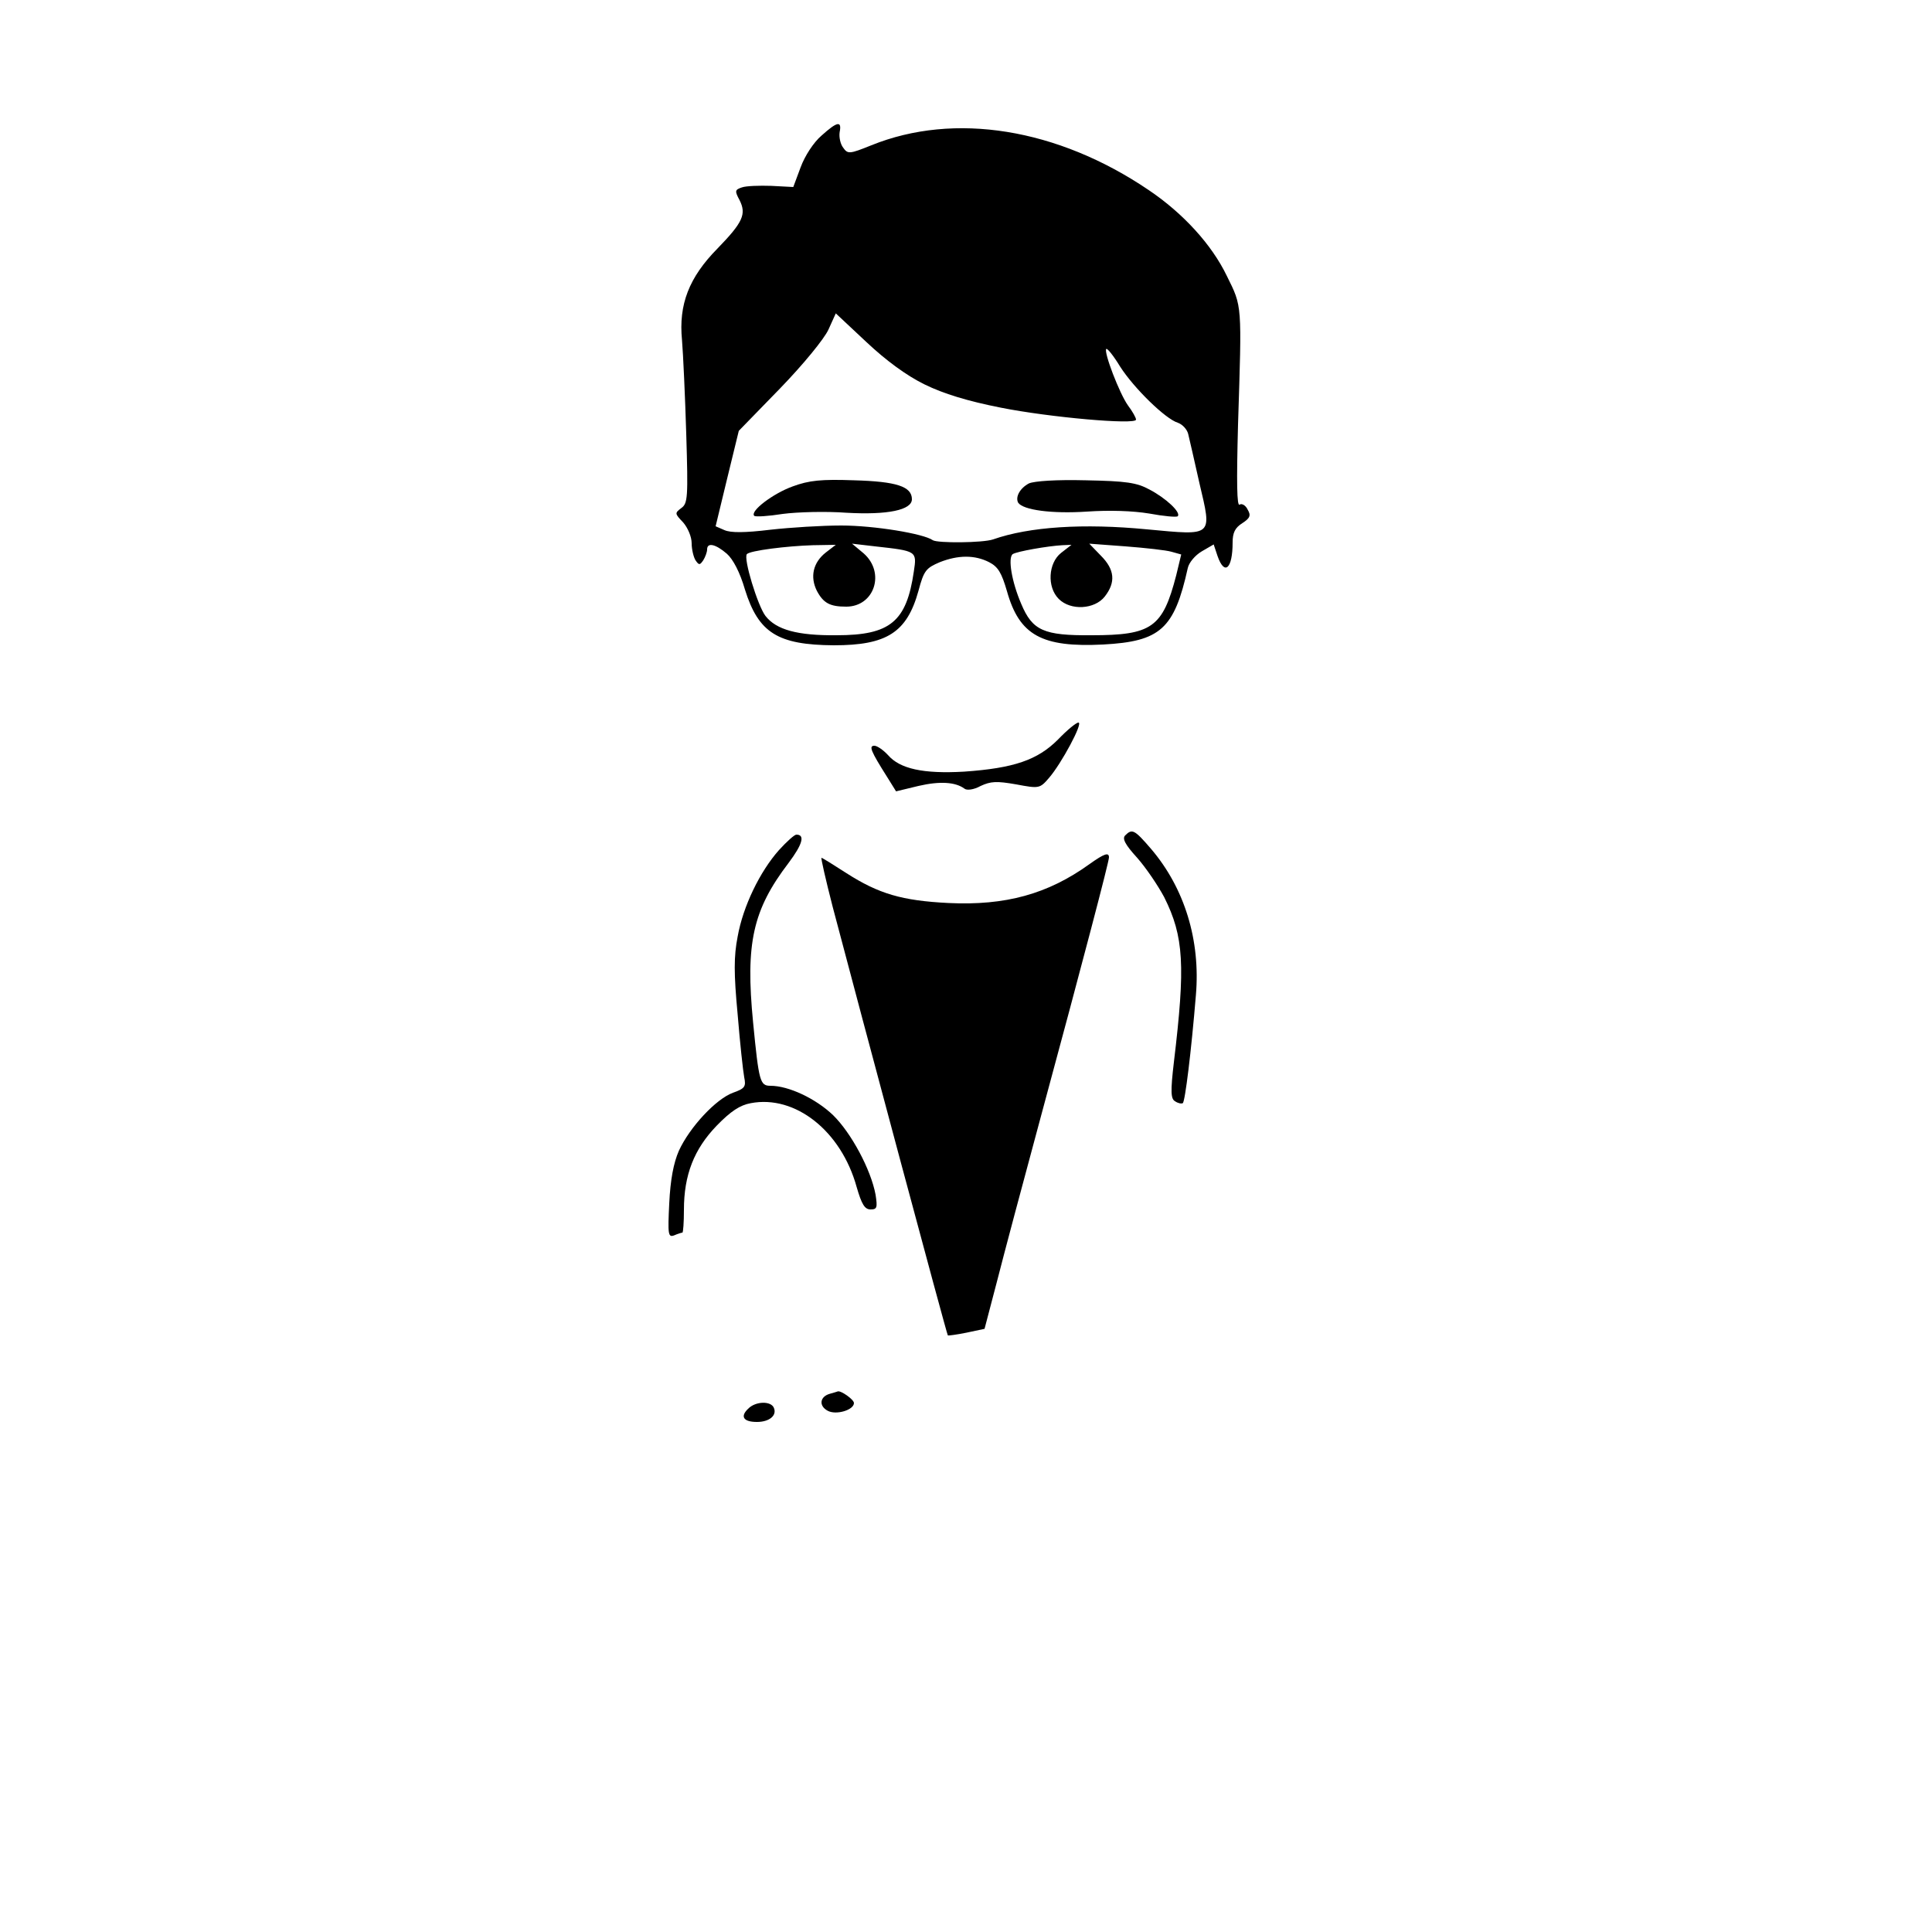 <?xml version="1.0" standalone="no"?>
<!DOCTYPE svg PUBLIC "-//W3C//DTD SVG 20010904//EN"
 "http://www.w3.org/TR/2001/REC-SVG-20010904/DTD/svg10.dtd">
<svg version="1.0" xmlns="http://www.w3.org/2000/svg"
 width="500pt" height="500pt" viewBox="0 0 500 500"
 preserveAspectRatio="xMidYMid meet">

<g transform="translate(0,500) scale(0.1,-0.1)"
fill="#000000" stroke="none">
<path d="M2126 4649 c-20 -17 -43 -52 -54 -82 l-19 -51 -57 3 c-30 1 -65 0
-76 -4 -18 -6 -19 -9 -6 -33 18 -36 9 -57 -57 -125 -74 -75 -101 -145 -92
-237 3 -36 8 -145 11 -243 5 -165 4 -180 -13 -192 -17 -13 -17 -14 5 -37 12
-14 22 -37 22 -54 0 -16 5 -36 10 -44 9 -13 11 -13 20 0 5 8 10 21 10 28 0 19
22 14 51 -11 16 -14 34 -48 47 -93 35 -112 85 -143 230 -144 137 0 189 33 219
141 14 53 20 59 55 74 48 19 91 19 128 0 23 -12 32 -27 46 -75 32 -114 90
-146 249 -138 148 8 184 40 219 198 3 14 19 33 36 43 l31 18 10 -30 c18 -52
39 -33 39 35 0 25 6 38 25 50 20 13 23 20 14 35 -5 11 -15 17 -21 13 -7 -5 -8
57 -4 207 10 315 11 304 -29 385 -39 81 -113 162 -202 222 -236 160 -503 203
-718 116 -57 -23 -61 -23 -73 -6 -7 9 -11 27 -9 40 6 30 -6 28 -47 -9z m267
-644 c49 -24 111 -43 197 -60 125 -25 350 -45 350 -31 0 5 -9 21 -21 37 -22
31 -63 138 -56 146 3 2 19 -18 36 -46 36 -56 117 -135 149 -145 12 -4 24 -17
27 -29 3 -12 16 -69 29 -127 33 -140 37 -136 -135 -120 -165 16 -305 7 -399
-26 -26 -9 -144 -10 -156 -2 -24 17 -152 38 -237 38 -49 0 -131 -5 -184 -11
-66 -8 -102 -8 -118 -1 l-23 10 30 124 30 123 107 110 c60 62 114 128 125 152
l19 42 79 -74 c51 -48 104 -87 151 -110z m-256 -435 c-33 -26 -41 -63 -23 -99
17 -32 34 -41 76 -41 73 0 102 88 45 138 l-30 25 60 -7 c108 -12 108 -12 100
-65 -19 -130 -61 -165 -200 -165 -101 -1 -156 14 -184 50 -20 26 -58 150 -48
160 8 9 103 21 171 23 l59 1 -26 -20z m609 -1 c-33 -26 -37 -88 -6 -119 31
-31 93 -27 119 6 29 37 26 70 -10 106 l-30 31 94 -7 c52 -4 106 -10 119 -14
l25 -7 -13 -54 c-35 -135 -63 -155 -219 -155 -124 -1 -153 12 -182 81 -25 58
-35 120 -22 129 11 7 91 21 128 23 l24 1 -27 -21z"/>
<path d="M2051 3741 c-50 -18 -111 -64 -99 -76 3 -3 36 -1 74 5 38 5 112 7
165 3 106 -6 169 7 169 35 0 33 -40 46 -150 49 -84 3 -116 0 -159 -16z"/>
<path d="M2663 3749 c-23 -12 -36 -35 -28 -50 13 -19 87 -29 178 -23 58 4 119
2 161 -5 38 -7 71 -10 74 -7 9 10 -31 47 -73 69 -33 18 -60 22 -165 24 -77 2
-133 -2 -147 -8z"/>
<path d="M2738 3086 c-53 -53 -114 -74 -243 -83 -105 -6 -166 7 -197 43 -12
13 -28 24 -35 24 -15 0 -10 -13 33 -81 l23 -37 58 14 c56 13 96 10 119 -7 6
-5 24 -3 42 7 26 12 41 13 92 4 59 -11 61 -11 85 17 32 37 89 143 76 143 -6 0
-30 -20 -53 -44z"/>
<path d="M2912 2838 c-8 -8 -1 -23 31 -58 23 -26 54 -72 70 -102 51 -102 55
-177 25 -427 -9 -76 -8 -95 3 -101 7 -5 16 -7 20 -5 6 4 22 134 34 280 12 141
-29 276 -116 378 -43 50 -49 53 -67 35z"/>
<path d="M2016 2800 c-49 -55 -93 -145 -107 -224 -10 -51 -10 -95 0 -201 6
-74 14 -147 17 -163 5 -24 2 -29 -29 -40 -44 -16 -112 -89 -140 -150 -14 -32
-22 -75 -25 -136 -4 -81 -3 -89 13 -83 9 4 19 7 21 7 2 0 4 26 4 59 0 90 26
157 85 218 36 37 60 53 88 58 115 22 234 -72 274 -217 13 -45 21 -58 36 -58
17 0 18 5 13 38 -12 65 -63 160 -110 206 -45 43 -115 76 -162 76 -27 0 -30 10
-45 164 -20 205 -1 291 92 413 36 48 43 73 20 73 -5 0 -25 -18 -45 -40z"/>
<path d="M2820 2764 c-108 -78 -218 -108 -365 -101 -121 6 -181 24 -264 77
-34 22 -63 40 -65 40 -2 0 11 -57 29 -127 73 -277 295 -1106 298 -1109 1 -1
23 2 48 7 l47 10 32 122 c17 67 69 262 115 432 109 403 175 655 175 666 0 14
-12 10 -50 -17z"/>
<path d="M2148 1393 c-26 -7 -30 -31 -6 -44 22 -12 68 2 68 20 0 9 -34 33 -42
30 -2 -1 -10 -3 -20 -6z"/>
<path d="M1936 1354 c-21 -20 -12 -34 23 -34 31 0 52 16 44 36 -7 19 -48 18
-67 -2z"/>
</g>
</svg>
